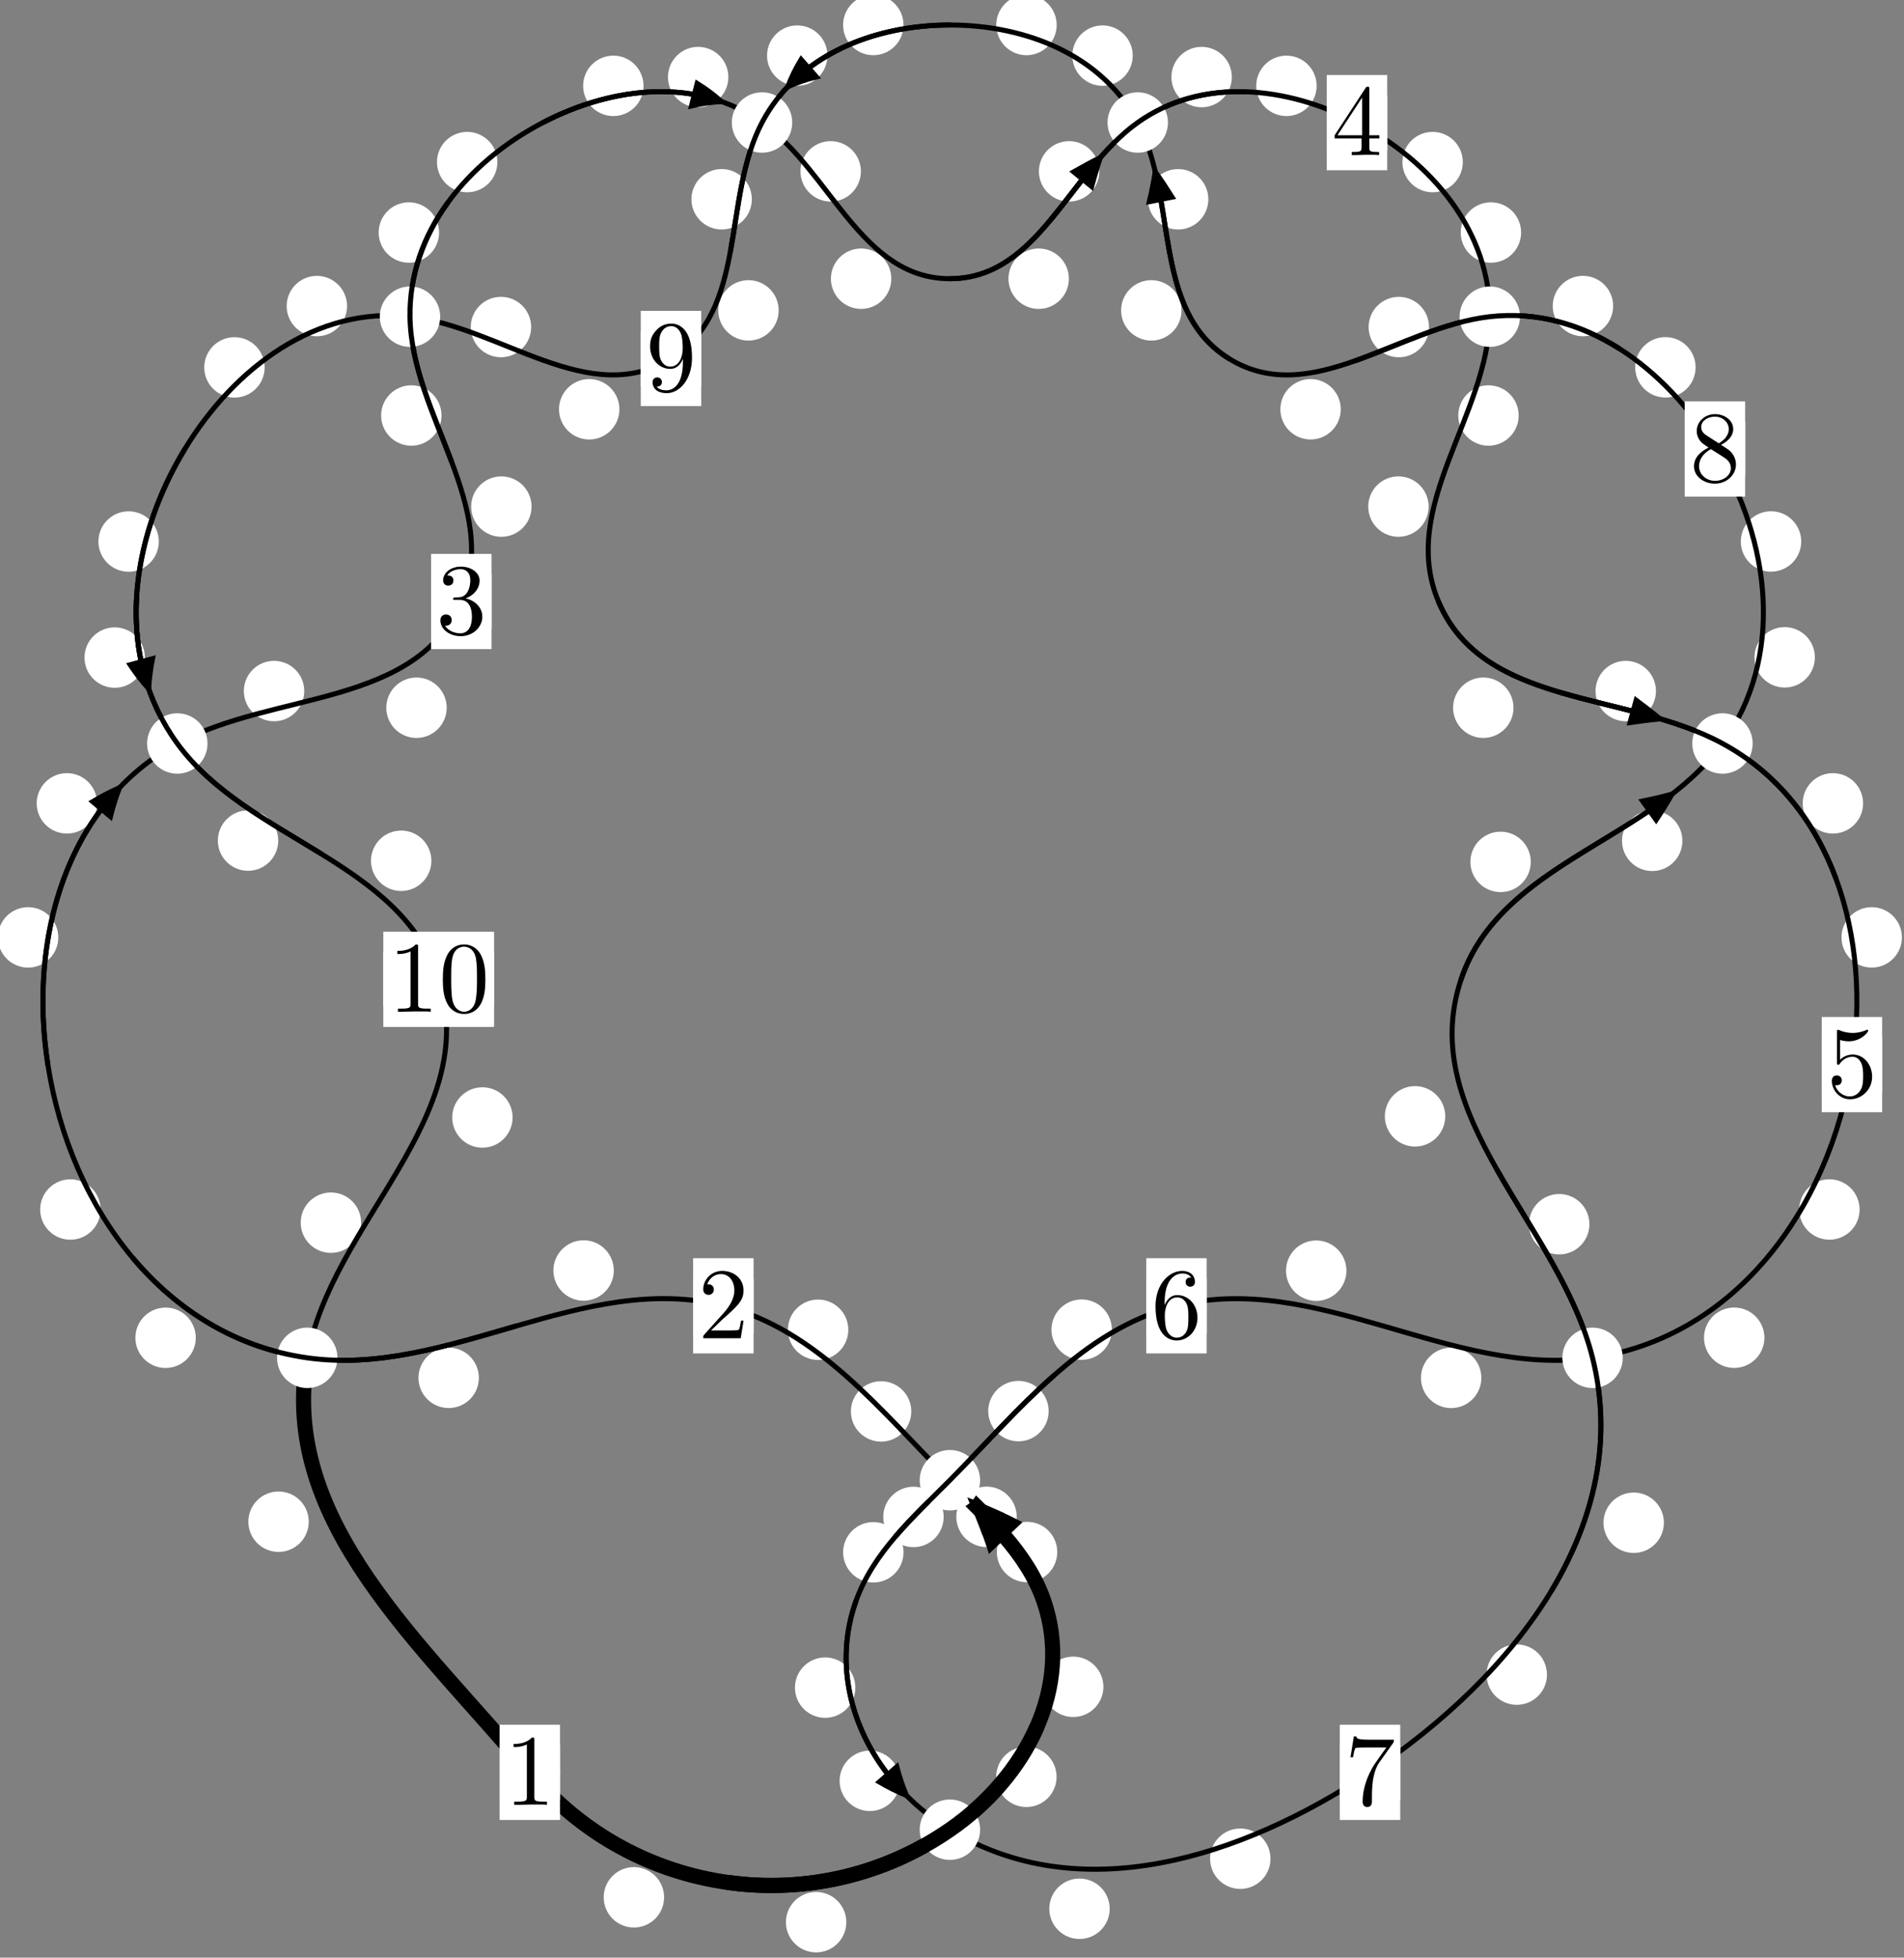 <?xml version="1.0"?>
<!-- Created by MetaPost 1.999 on 2021.07.06:0001 -->
<svg version="1.1" xmlns="http://www.w3.org/2000/svg" xmlns:xlink="http://www.w3.org/1999/xlink" width="188.416" height="193.654" viewBox="0 0 188.416 193.654">
<rect x="0" y="0" width="188.416" height="193.654" fill="#808080" stroke="none"/>
<!-- Original BoundingBox: -94.207748 -12.137527 94.208527 181.516098 -->
  <defs>
    <g transform="scale(0.01,0.01)" id="GLYPHcmr10_48">
      <path style="fill-rule: evenodd;" d="M460 -320C460 -400,455 -480,420 -554C374 -650,292 -666,250 -666C190 -666,117 -640,76 -547C44 -478,39 -400,39 -320C39 -245,43 -155,84 -79C127 2,200 22,249 22C303 22,379 1,423 -94C455 -163,460 -241,460 -320M249 -0C210 -0,151 -25,133 -121C122 -181,122 -273,122 -332C122 -396,122 -462,130 -516C149 -635,224 -644,249 -644C282 -644,348 -626,367 -527C377 -471,377 -395,377 -332C377 -257,377 -189,366 -125C351 -30,294 -0,249 -0"></path>
    </g>
    <g transform="scale(0.01,0.01)" id="GLYPHcmr10_49">
      <path style="fill-rule: evenodd;" d="M294 -640C294 -664,294 -666,271 -666C209 -602,121 -602,89 -602L89 -571C109 -571,168 -571,220 -597L220 -79C220 -43,217 -31,127 -31L95 -31L95 -0L257 -0L130 -3L217 -3L257 -3L297 -3L384 -3L419 -0L419 -31L387 -31C297 -31,294 -42,294 -79"></path>
    </g>
    <g transform="scale(0.01,0.01)" id="GLYPHcmr10_50">
      <path style="fill-rule: evenodd;" d="M127 -77L233 -180C389 -318,449 -372,449 -472C449 -586,359 -666,237 -666C124 -666,50 -574,50 -485C50 -429,100 -429,103 -429C120 -429,155 -441,155 -482C155 -508,137 -534,102 -534C94 -534,92 -534,89 -533C112 -598,166 -635,224 -635C315 -635,358 -554,358 -472C358 -392,308 -313,253 -251L61 -37C50 -26,50 -24,50 -0L421 -0L449 -174L424 -174C419 -144,412 -100,402 -85C395 -77,329 -77,307 -77"></path>
    </g>
    <g transform="scale(0.01,0.01)" id="GLYPHcmr10_51">
      <path style="fill-rule: evenodd;" d="M290 -352C372 -379,430 -449,430 -528C430 -610,342 -666,246 -666C145 -666,69 -606,69 -530C69 -497,91 -478,120 -478C151 -478,171 -500,171 -529C171 -579,124 -579,109 -579C140 -628,206 -641,242 -641C283 -641,338 -619,338 -529C338 -517,336 -459,310 -415C280 -367,246 -364,221 -363C213 -362,189 -360,182 -360C174 -359,167 -358,167 -348C167 -337,174 -337,191 -337L235 -337C317 -337,354 -269,354 -171C354 -35,285 -6,241 -6C198 -6,123 -23,88 -82C123 -77,154 -99,154 -137C154 -173,127 -193,98 -193C74 -193,42 -179,42 -135C42 -44,135 22,244 22C366 22,457 -69,457 -171C457 -253,394 -331,290 -352"></path>
    </g>
    <g transform="scale(0.01,0.01)" id="GLYPHcmr10_52">
      <path style="fill-rule: evenodd;" d="M294 -165L294 -78C294 -42,292 -31,218 -31L197 -31L197 -0L332 -0L238 -3L290 -3L332 -3L374 -3L427 -3L468 -0L468 -31L447 -31C373 -31,371 -42,371 -78L371 -165L471 -165L471 -196L371 -196L371 -651C371 -671,371 -677,355 -677C346 -677,343 -677,335 -665L28 -196L28 -165M300 -196L56 -196L300 -569"></path>
    </g>
    <g transform="scale(0.01,0.01)" id="GLYPHcmr10_53">
      <path style="fill-rule: evenodd;" d="M449 -201C449 -320,367 -420,259 -420C211 -420,168 -404,132 -369L132 -564C152 -558,185 -551,217 -551C340 -551,410 -642,410 -655C410 -661,407 -666,400 -666C399 -666,397 -666,392 -663C372 -654,323 -634,256 -634C216 -634,170 -641,123 -662C115 -665,113 -665,111 -665C101 -665,101 -657,101 -641L101 -345C101 -327,101 -319,115 -319C122 -319,124 -322,128 -328C139 -344,176 -398,257 -398C309 -398,334 -352,342 -334C358 -297,360 -258,360 -208C360 -173,360 -113,336 -71C312 -32,275 -6,229 -6C156 -6,99 -59,82 -118C85 -117,88 -116,99 -116C132 -116,149 -141,149 -165C149 -189,132 -214,99 -214C85 -214,50 -207,50 -161C50 -75,119 22,231 22C347 22,449 -74,449 -201"></path>
    </g>
    <g transform="scale(0.01,0.01)" id="GLYPHcmr10_54">
      <path style="fill-rule: evenodd;" d="M132 -328L132 -352C132 -605,256 -641,307 -641C331 -641,373 -635,395 -601C380 -601,340 -601,340 -556C340 -525,364 -510,386 -510C402 -510,432 -519,432 -558C432 -618,388 -666,305 -666C177 -666,42 -537,42 -316C42 -49,158 22,251 22C362 22,457 -72,457 -204C457 -331,368 -427,257 -427C189 -427,152 -376,132 -328M251 -6C188 -6,158 -66,152 -81C134 -128,134 -208,134 -226C134 -304,166 -404,256 -404C272 -404,318 -404,349 -342C367 -305,367 -254,367 -205C367 -157,367 -107,350 -71C320 -11,274 -6,251 -6"></path>
    </g>
    <g transform="scale(0.01,0.01)" id="GLYPHcmr10_55">
      <path style="fill-rule: evenodd;" d="M476 -609C485 -621,485 -623,485 -644L242 -644C120 -644,118 -657,114 -676L89 -676L56 -470L81 -470C84 -486,93 -549,106 -561C113 -567,191 -567,204 -567L411 -567C400 -551,321 -442,299 -409C209 -274,176 -135,176 -33C176 -23,176 22,222 22C268 22,268 -23,268 -33L268 -84C268 -139,271 -194,279 -248C283 -271,297 -357,341 -419"></path>
    </g>
    <g transform="scale(0.01,0.01)" id="GLYPHcmr10_56">
      <path style="fill-rule: evenodd;" d="M163 -457C117 -487,113 -521,113 -538C113 -599,178 -641,249 -641C322 -641,386 -589,386 -517C386 -460,347 -412,287 -377M309 -362C381 -399,430 -451,430 -517C430 -609,341 -666,250 -666C150 -666,69 -592,69 -499C69 -481,71 -436,113 -389C124 -377,161 -352,186 -335C128 -306,42 -250,42 -151C42 -45,144 22,249 22C362 22,457 -61,457 -168C457 -204,446 -249,408 -291C389 -312,373 -322,309 -362M209 -320L332 -242C360 -223,407 -193,407 -132C407 -58,332 -6,250 -6C164 -6,92 -68,92 -151C92 -209,124 -273,209 -320"></path>
    </g>
    <g transform="scale(0.01,0.01)" id="GLYPHcmr10_57">
      <path style="fill-rule: evenodd;" d="M367 -318L367 -286C367 -52,263 -6,205 -6C188 -6,134 -8,107 -42C151 -42,159 -71,159 -88C159 -119,135 -134,113 -134C97 -134,67 -125,67 -86C67 -19,121 22,206 22C335 22,457 -114,457 -329C457 -598,342 -666,253 -666C198 -666,149 -648,106 -603C65 -558,42 -516,42 -441C42 -316,130 -218,242 -218C303 -218,344 -260,367 -318M243 -241C227 -241,181 -241,150 -304C132 -341,132 -391,132 -440C132 -494,132 -541,153 -578C180 -628,218 -641,253 -641C299 -641,332 -607,349 -562C361 -530,365 -467,365 -421C365 -338,331 -241,243 -241"></path>
    </g>
  </defs>
  <path d="M65.718 187.688C65.718 186.895,65.404 186.135,64.843 185.575C64.283 185.014,63.522 184.699,62.73 184.699C61.937 184.699,61.177 185.014,60.616 185.575C60.056 186.135,59.741 186.895,59.741 187.688C59.741 188.481,60.056 189.241,60.616 189.801C61.177 190.362,61.937 190.677,62.73 190.677C63.522 190.677,64.283 190.362,64.843 189.801C65.404 189.241,65.718 188.481,65.718 187.688Z" style="fill: rgb(100%,100%,100%);stroke: none;"></path>
  <path d="M55.415 175.326C55.415 174.533,55.1 173.773,54.54 173.213C53.979 172.652,53.219 172.337,52.427 172.337C51.634 172.337,50.874 172.652,50.313 173.213C49.753 173.773,49.438 174.533,49.438 175.326C49.438 176.119,49.753 176.879,50.313 177.439C50.874 178,51.634 178.315,52.427 178.315C53.219 178.315,53.979 178,54.54 177.439C55.1 176.879,55.415 176.119,55.415 175.326Z" style="fill: rgb(100%,100%,100%);stroke: none;"></path>
  <path d="M104.558 175.77C104.558 174.977,104.243 174.217,103.682 173.656C103.122 173.096,102.362 172.781,101.569 172.781C100.776 172.781,100.016 173.096,99.456 173.656C98.895 174.217,98.58 174.977,98.58 175.77C98.58 176.562,98.895 177.322,99.456 177.883C100.016 178.443,100.776 178.758,101.569 178.758C102.362 178.758,103.122 178.443,103.682 177.883C104.243 177.322,104.558 176.562,104.558 175.77Z" style="fill: rgb(100%,100%,100%);stroke: none;"></path>
  <path d="M83.75 190.149C83.75 189.356,83.435 188.596,82.875 188.035C82.314 187.475,81.554 187.16,80.761 187.16C79.969 187.16,79.208 187.475,78.648 188.035C78.087 188.596,77.772 189.356,77.772 190.149C77.772 190.941,78.087 191.702,78.648 192.262C79.208 192.823,79.969 193.138,80.761 193.138C81.554 193.138,82.314 192.823,82.875 192.262C83.435 191.702,83.75 190.941,83.75 190.149Z" style="fill: rgb(100%,100%,100%);stroke: none;"></path>
  <path d="M104.624 153.532C104.624 152.74,104.309 151.979,103.749 151.419C103.188 150.858,102.428 150.544,101.635 150.544C100.843 150.544,100.082 150.858,99.522 151.419C98.961 151.979,98.647 152.74,98.647 153.532C98.647 154.325,98.961 155.085,99.522 155.646C100.082 156.206,100.843 156.521,101.635 156.521C102.428 156.521,103.188 156.206,103.749 155.646C104.309 155.085,104.624 154.325,104.624 153.532Z" style="fill: rgb(100%,100%,100%);stroke: none;"></path>
  <path d="M109.189 166.865C109.189 166.073,108.874 165.313,108.314 164.752C107.753 164.192,106.993 163.877,106.201 163.877C105.408 163.877,104.648 164.192,104.087 164.752C103.527 165.313,103.212 166.073,103.212 166.865C103.212 167.658,103.527 168.418,104.087 168.979C104.648 169.539,105.408 169.854,106.201 169.854C106.993 169.854,107.753 169.539,108.314 168.979C108.874 168.418,109.189 167.658,109.189 166.865Z" style="fill: rgb(100%,100%,100%);stroke: none;"></path>
  <path d="M90.18 139.623C90.18 138.83,89.865 138.07,89.305 137.51C88.744 136.949,87.984 136.634,87.192 136.634C86.399 136.634,85.639 136.949,85.078 137.51C84.518 138.07,84.203 138.83,84.203 139.623C84.203 140.416,84.518 141.176,85.078 141.736C85.639 142.297,86.399 142.612,87.192 142.612C87.984 142.612,88.744 142.297,89.305 141.736C89.865 141.176,90.18 140.416,90.18 139.623Z" style="fill: rgb(100%,100%,100%);stroke: none;"></path>
  <path d="M100.613 150.048C100.613 149.256,100.298 148.496,99.737 147.935C99.177 147.375,98.417 147.06,97.624 147.06C96.831 147.06,96.071 147.375,95.511 147.935C94.95 148.496,94.635 149.256,94.635 150.048C94.635 150.841,94.95 151.601,95.511 152.162C96.071 152.722,96.831 153.037,97.624 153.037C98.417 153.037,99.177 152.722,99.737 152.162C100.298 151.601,100.613 150.841,100.613 150.048Z" style="fill: rgb(100%,100%,100%);stroke: none;"></path>
  <path d="M60.741 125.68C60.741 124.888,60.426 124.128,59.865 123.567C59.305 123.007,58.545 122.692,57.752 122.692C56.959 122.692,56.199 123.007,55.639 123.567C55.078 124.128,54.763 124.888,54.763 125.68C54.763 126.473,55.078 127.233,55.639 127.794C56.199 128.354,56.959 128.669,57.752 128.669C58.545 128.669,59.305 128.354,59.865 127.794C60.426 127.233,60.741 126.473,60.741 125.68Z" style="fill: rgb(100%,100%,100%);stroke: none;"></path>
  <path d="M83.946 131.545C83.946 130.752,83.631 129.992,83.07 129.431C82.51 128.871,81.75 128.556,80.957 128.556C80.164 128.556,79.404 128.871,78.844 129.431C78.283 129.992,77.968 130.752,77.968 131.545C77.968 132.337,78.283 133.097,78.844 133.658C79.404 134.218,80.164 134.533,80.957 134.533C81.75 134.533,82.51 134.218,83.07 133.658C83.631 133.097,83.946 132.337,83.946 131.545Z" style="fill: rgb(100%,100%,100%);stroke: none;"></path>
  <path d="M19.374 132.338C19.374 131.545,19.059 130.785,18.499 130.224C17.938 129.664,17.178 129.349,16.385 129.349C15.593 129.349,14.833 129.664,14.272 130.224C13.712 130.785,13.397 131.545,13.397 132.338C13.397 133.13,13.712 133.89,14.272 134.451C14.833 135.011,15.593 135.326,16.385 135.326C17.178 135.326,17.938 135.011,18.499 134.451C19.059 133.89,19.374 133.13,19.374 132.338Z" style="fill: rgb(100%,100%,100%);stroke: none;"></path>
  <path d="M47.387 136.301C47.387 135.508,47.073 134.748,46.512 134.187C45.952 133.627,45.191 133.312,44.399 133.312C43.606 133.312,42.846 133.627,42.285 134.187C41.725 134.748,41.41 135.508,41.41 136.301C41.41 137.093,41.725 137.854,42.285 138.414C42.846 138.975,43.606 139.289,44.399 139.289C45.191 139.289,45.952 138.975,46.512 138.414C47.073 137.854,47.387 137.093,47.387 136.301Z" style="fill: rgb(100%,100%,100%);stroke: none;"></path>
  <path d="M5.77 92.731C5.77 91.938,5.455 91.178,4.894 90.618C4.334 90.057,3.574 89.742,2.781 89.742C1.988 89.742,1.228 90.057,0.668 90.618C0.107 91.178,-0.208 91.938,-0.208 92.731C-0.208 93.524,0.107 94.284,0.668 94.844C1.228 95.405,1.988 95.72,2.781 95.72C3.574 95.72,4.334 95.405,4.894 94.844C5.455 94.284,5.77 93.524,5.77 92.731Z" style="fill: rgb(100%,100%,100%);stroke: none;"></path>
  <path d="M9.953 119.649C9.953 118.857,9.638 118.097,9.077 117.536C8.517 116.976,7.757 116.661,6.964 116.661C6.171 116.661,5.411 116.976,4.851 117.536C4.29 118.097,3.975 118.857,3.975 119.649C3.975 120.442,4.29 121.202,4.851 121.763C5.411 122.323,6.171 122.638,6.964 122.638C7.757 122.638,8.517 122.323,9.077 121.763C9.638 121.202,9.953 120.442,9.953 119.649Z" style="fill: rgb(100%,100%,100%);stroke: none;"></path>
  <path d="M30.108 68.36C30.108 67.568,29.793 66.807,29.233 66.247C28.672 65.686,27.912 65.372,27.12 65.372C26.327 65.372,25.567 65.686,25.006 66.247C24.446 66.807,24.131 67.568,24.131 68.36C24.131 69.153,24.446 69.913,25.006 70.474C25.567 71.034,26.327 71.349,27.12 71.349C27.912 71.349,28.672 71.034,29.233 70.474C29.793 69.913,30.108 69.153,30.108 68.36Z" style="fill: rgb(100%,100%,100%);stroke: none;"></path>
  <path d="M9.608 79.47C9.608 78.678,9.293 77.918,8.733 77.357C8.173 76.797,7.412 76.482,6.62 76.482C5.827 76.482,5.067 76.797,4.506 77.357C3.946 77.918,3.631 78.678,3.631 79.47C3.631 80.263,3.946 81.023,4.506 81.584C5.067 82.144,5.827 82.459,6.62 82.459C7.412 82.459,8.173 82.144,8.733 81.584C9.293 81.023,9.608 80.263,9.608 79.47Z" style="fill: rgb(100%,100%,100%);stroke: none;"></path>
  <path d="M52.602 50.114C52.602 49.321,52.287 48.561,51.727 48C51.166 47.44,50.406 47.125,49.614 47.125C48.821 47.125,48.061 47.44,47.5 48C46.94 48.561,46.625 49.321,46.625 50.114C46.625 50.906,46.94 51.667,47.5 52.227C48.061 52.788,48.821 53.103,49.614 53.103C50.406 53.103,51.166 52.788,51.727 52.227C52.287 51.667,52.602 50.906,52.602 50.114Z" style="fill: rgb(100%,100%,100%);stroke: none;"></path>
  <path d="M44.204 70.012C44.204 69.219,43.889 68.459,43.328 67.899C42.768 67.338,42.007 67.023,41.215 67.023C40.422 67.023,39.662 67.338,39.101 67.899C38.541 68.459,38.226 69.219,38.226 70.012C38.226 70.805,38.541 71.565,39.101 72.125C39.662 72.686,40.422 73.001,41.215 73.001C42.007 73.001,42.768 72.686,43.328 72.125C43.889 71.565,44.204 70.805,44.204 70.012Z" style="fill: rgb(100%,100%,100%);stroke: none;"></path>
  <path d="M43.45 23.002C43.45 22.209,43.135 21.449,42.574 20.889C42.014 20.328,41.254 20.013,40.461 20.013C39.668 20.013,38.908 20.328,38.348 20.889C37.787 21.449,37.472 22.209,37.472 23.002C37.472 23.795,37.787 24.555,38.348 25.115C38.908 25.676,39.668 25.991,40.461 25.991C41.254 25.991,42.014 25.676,42.574 25.115C43.135 24.555,43.45 23.795,43.45 23.002Z" style="fill: rgb(100%,100%,100%);stroke: none;"></path>
  <path d="M43.691 41.103C43.691 40.31,43.376 39.55,42.816 38.99C42.255 38.429,41.495 38.114,40.702 38.114C39.91 38.114,39.15 38.429,38.589 38.99C38.029 39.55,37.714 40.31,37.714 41.103C37.714 41.896,38.029 42.656,38.589 43.216C39.15 43.777,39.91 44.092,40.702 44.092C41.495 44.092,42.255 43.777,42.816 43.216C43.376 42.656,43.691 41.896,43.691 41.103Z" style="fill: rgb(100%,100%,100%);stroke: none;"></path>
  <path d="M63.683 8.493C63.683 7.7,63.368 6.94,62.808 6.38C62.247 5.819,61.487 5.504,60.695 5.504C59.902 5.504,59.142 5.819,58.581 6.38C58.021 6.94,57.706 7.7,57.706 8.493C57.706 9.286,58.021 10.046,58.581 10.606C59.142 11.167,59.902 11.482,60.695 11.482C61.487 11.482,62.247 11.167,62.808 10.606C63.368 10.046,63.683 9.286,63.683 8.493Z" style="fill: rgb(100%,100%,100%);stroke: none;"></path>
  <path d="M49.219 16.034C49.219 15.242,48.905 14.481,48.344 13.921C47.784 13.361,47.023 13.046,46.231 13.046C45.438 13.046,44.678 13.361,44.117 13.921C43.557 14.481,43.242 15.242,43.242 16.034C43.242 16.827,43.557 17.587,44.117 18.148C44.678 18.708,45.438 19.023,46.231 19.023C47.023 19.023,47.784 18.708,48.344 18.148C48.905 17.587,49.219 16.827,49.219 16.034Z" style="fill: rgb(100%,100%,100%);stroke: none;"></path>
  <path d="M85.192 16.951C85.192 16.158,84.877 15.398,84.316 14.838C83.756 14.277,82.996 13.962,82.203 13.962C81.41 13.962,80.65 14.277,80.09 14.838C79.529 15.398,79.214 16.158,79.214 16.951C79.214 17.744,79.529 18.504,80.09 19.064C80.65 19.625,81.41 19.94,82.203 19.94C82.996 19.94,83.756 19.625,84.316 19.064C84.877 18.504,85.192 17.744,85.192 16.951Z" style="fill: rgb(100%,100%,100%);stroke: none;"></path>
  <path d="M72.077 7.624C72.077 6.832,71.762 6.071,71.201 5.511C70.641 4.95,69.881 4.636,69.088 4.636C68.295 4.636,67.535 4.95,66.975 5.511C66.414 6.071,66.099 6.832,66.099 7.624C66.099 8.417,66.414 9.177,66.975 9.738C67.535 10.298,68.295 10.613,69.088 10.613C69.881 10.613,70.641 10.298,71.201 9.738C71.762 9.177,72.077 8.417,72.077 7.624Z" style="fill: rgb(100%,100%,100%);stroke: none;"></path>
  <path d="M105.774 27.571C105.774 26.778,105.459 26.018,104.898 25.457C104.338 24.897,103.578 24.582,102.785 24.582C101.992 24.582,101.232 24.897,100.672 25.457C100.111 26.018,99.796 26.778,99.796 27.571C99.796 28.363,100.111 29.124,100.672 29.684C101.232 30.245,101.992 30.56,102.785 30.56C103.578 30.56,104.338 30.245,104.898 29.684C105.459 29.124,105.774 28.363,105.774 27.571Z" style="fill: rgb(100%,100%,100%);stroke: none;"></path>
  <path d="M88.202 27.571C88.202 26.778,87.887 26.018,87.327 25.458C86.766 24.897,86.006 24.582,85.214 24.582C84.421 24.582,83.661 24.897,83.1 25.458C82.54 26.018,82.225 26.778,82.225 27.571C82.225 28.364,82.54 29.124,83.1 29.684C83.661 30.245,84.421 30.56,85.214 30.56C86.006 30.56,86.766 30.245,87.327 29.684C87.887 29.124,88.202 28.364,88.202 27.571Z" style="fill: rgb(100%,100%,100%);stroke: none;"></path>
  <path d="M121.899 7.624C121.899 6.832,121.584 6.071,121.023 5.511C120.463 4.95,119.703 4.636,118.91 4.636C118.117 4.636,117.357 4.95,116.797 5.511C116.236 6.071,115.921 6.832,115.921 7.624C115.921 8.417,116.236 9.177,116.797 9.738C117.357 10.298,118.117 10.613,118.91 10.613C119.703 10.613,120.463 10.298,121.023 9.738C121.584 9.177,121.899 8.417,121.899 7.624Z" style="fill: rgb(100%,100%,100%);stroke: none;"></path>
  <path d="M108.784 16.951C108.784 16.158,108.469 15.398,107.909 14.838C107.348 14.277,106.588 13.962,105.796 13.962C105.003 13.962,104.243 14.277,103.682 14.838C103.122 15.398,102.807 16.158,102.807 16.951C102.807 17.744,103.122 18.504,103.682 19.064C104.243 19.625,105.003 19.94,105.796 19.94C106.588 19.94,107.348 19.625,107.909 19.064C108.469 18.504,108.784 17.744,108.784 16.951Z" style="fill: rgb(100%,100%,100%);stroke: none;"></path>
  <path d="M144.756 16.034C144.756 15.241,144.441 14.481,143.881 13.921C143.32 13.36,142.56 13.045,141.768 13.045C140.975 13.045,140.215 13.36,139.654 13.921C139.094 14.481,138.779 15.241,138.779 16.034C138.779 16.827,139.094 17.587,139.654 18.147C140.215 18.708,140.975 19.023,141.768 19.023C142.56 19.023,143.32 18.708,143.881 18.147C144.441 17.587,144.756 16.827,144.756 16.034Z" style="fill: rgb(100%,100%,100%);stroke: none;"></path>
  <path d="M130.292 8.493C130.292 7.7,129.977 6.94,129.417 6.38C128.856 5.819,128.096 5.504,127.304 5.504C126.511 5.504,125.751 5.819,125.19 6.38C124.63 6.94,124.315 7.7,124.315 8.493C124.315 9.286,124.63 10.046,125.19 10.606C125.751 11.167,126.511 11.482,127.304 11.482C128.096 11.482,128.856 11.167,129.417 10.606C129.977 10.046,130.292 9.286,130.292 8.493Z" style="fill: rgb(100%,100%,100%);stroke: none;"></path>
  <path d="M150.285 41.103C150.285 40.31,149.97 39.55,149.41 38.989C148.849 38.429,148.089 38.114,147.296 38.114C146.504 38.114,145.744 38.429,145.183 38.989C144.623 39.55,144.308 40.31,144.308 41.103C144.308 41.895,144.623 42.656,145.183 43.216C145.744 43.777,146.504 44.091,147.296 44.091C148.089 44.091,148.849 43.777,149.41 43.216C149.97 42.656,150.285 41.895,150.285 41.103Z" style="fill: rgb(100%,100%,100%);stroke: none;"></path>
  <path d="M150.526 23.002C150.526 22.209,150.211 21.449,149.651 20.888C149.09 20.328,148.33 20.013,147.537 20.013C146.745 20.013,145.985 20.328,145.424 20.888C144.864 21.449,144.549 22.209,144.549 23.002C144.549 23.794,144.864 24.554,145.424 25.115C145.985 25.675,146.745 25.99,147.537 25.99C148.33 25.99,149.09 25.675,149.651 25.115C150.211 24.554,150.526 23.794,150.526 23.002Z" style="fill: rgb(100%,100%,100%);stroke: none;"></path>
  <path d="M149.773 70.012C149.773 69.219,149.458 68.459,148.897 67.899C148.337 67.338,147.577 67.023,146.784 67.023C145.991 67.023,145.231 67.338,144.671 67.899C144.11 68.459,143.795 69.219,143.795 70.012C143.795 70.805,144.11 71.565,144.671 72.125C145.231 72.686,145.991 73.001,146.784 73.001C147.577 73.001,148.337 72.686,148.897 72.125C149.458 71.565,149.773 70.805,149.773 70.012Z" style="fill: rgb(100%,100%,100%);stroke: none;"></path>
  <path d="M141.374 50.113C141.374 49.321,141.059 48.561,140.499 48C139.938 47.44,139.178 47.125,138.385 47.125C137.593 47.125,136.833 47.44,136.272 48C135.712 48.561,135.397 49.321,135.397 50.113C135.397 50.906,135.712 51.666,136.272 52.227C136.833 52.787,137.593 53.102,138.385 53.102C139.178 53.102,139.938 52.787,140.499 52.227C141.059 51.666,141.374 50.906,141.374 50.113Z" style="fill: rgb(100%,100%,100%);stroke: none;"></path>
  <path d="M184.369 79.47C184.369 78.678,184.054 77.917,183.494 77.357C182.933 76.797,182.173 76.482,181.38 76.482C180.588 76.482,179.828 76.797,179.267 77.357C178.707 77.917,178.392 78.678,178.392 79.47C178.392 80.263,178.707 81.023,179.267 81.584C179.828 82.144,180.588 82.459,181.38 82.459C182.173 82.459,182.933 82.144,183.494 81.584C184.054 81.023,184.369 80.263,184.369 79.47Z" style="fill: rgb(100%,100%,100%);stroke: none;"></path>
  <path d="M163.869 68.36C163.869 67.568,163.554 66.807,162.993 66.247C162.433 65.686,161.673 65.371,160.88 65.371C160.087 65.371,159.327 65.686,158.767 66.247C158.206 66.807,157.891 67.568,157.891 68.36C157.891 69.153,158.206 69.913,158.767 70.474C159.327 71.034,160.087 71.349,160.88 71.349C161.673 71.349,162.433 71.034,162.993 70.474C163.554 69.913,163.869 69.153,163.869 68.36Z" style="fill: rgb(100%,100%,100%);stroke: none;"></path>
  <path d="M184.023 119.647C184.023 118.855,183.708 118.095,183.148 117.534C182.587 116.974,181.827 116.659,181.034 116.659C180.242 116.659,179.482 116.974,178.921 117.534C178.361 118.095,178.046 118.855,178.046 119.647C178.046 120.44,178.361 121.2,178.921 121.761C179.482 122.321,180.242 122.636,181.034 122.636C181.827 122.636,182.587 122.321,183.148 121.761C183.708 121.2,184.023 120.44,184.023 119.647Z" style="fill: rgb(100%,100%,100%);stroke: none;"></path>
  <path d="M188.209 92.731C188.209 91.938,187.894 91.178,187.333 90.617C186.773 90.057,186.012 89.742,185.22 89.742C184.427 89.742,183.667 90.057,183.106 90.617C182.546 91.178,182.231 91.938,182.231 92.731C182.231 93.523,182.546 94.284,183.106 94.844C183.667 95.405,184.427 95.719,185.22 95.719C186.012 95.719,186.773 95.405,187.333 94.844C187.894 94.284,188.209 93.523,188.209 92.731Z" style="fill: rgb(100%,100%,100%);stroke: none;"></path>
  <path d="M146.591 136.305C146.591 135.512,146.276 134.752,145.715 134.192C145.155 133.631,144.395 133.316,143.602 133.316C142.809 133.316,142.049 133.631,141.489 134.192C140.928 134.752,140.613 135.512,140.613 136.305C140.613 137.098,140.928 137.858,141.489 138.418C142.049 138.979,142.809 139.294,143.602 139.294C144.395 139.294,145.155 138.979,145.715 138.418C146.276 137.858,146.591 137.098,146.591 136.305Z" style="fill: rgb(100%,100%,100%);stroke: none;"></path>
  <path d="M174.602 132.332C174.602 131.54,174.287 130.78,173.726 130.219C173.166 129.659,172.406 129.344,171.613 129.344C170.82 129.344,170.06 129.659,169.5 130.219C168.939 130.78,168.624 131.54,168.624 132.332C168.624 133.125,168.939 133.885,169.5 134.446C170.06 135.006,170.82 135.321,171.613 135.321C172.406 135.321,173.166 135.006,173.726 134.446C174.287 133.885,174.602 133.125,174.602 132.332Z" style="fill: rgb(100%,100%,100%);stroke: none;"></path>
  <path d="M110.027 131.533C110.027 130.74,109.712 129.98,109.151 129.419C108.591 128.859,107.831 128.544,107.038 128.544C106.245 128.544,105.485 128.859,104.925 129.419C104.364 129.98,104.049 130.74,104.049 131.533C104.049 132.325,104.364 133.085,104.925 133.646C105.485 134.206,106.245 134.521,107.038 134.521C107.831 134.521,108.591 134.206,109.151 133.646C109.712 133.085,110.027 132.325,110.027 131.533Z" style="fill: rgb(100%,100%,100%);stroke: none;"></path>
  <path d="M133.239 125.699C133.239 124.906,132.924 124.146,132.363 123.586C131.803 123.025,131.042 122.71,130.25 122.71C129.457 122.71,128.697 123.025,128.136 123.586C127.576 124.146,127.261 124.906,127.261 125.699C127.261 126.492,127.576 127.252,128.136 127.812C128.697 128.373,129.457 128.688,130.25 128.688C131.042 128.688,131.803 128.373,132.363 127.812C132.924 127.252,133.239 126.492,133.239 125.699Z" style="fill: rgb(100%,100%,100%);stroke: none;"></path>
  <path d="M93.384 150.06C93.384 149.267,93.069 148.507,92.508 147.947C91.948 147.386,91.188 147.071,90.395 147.071C89.602 147.071,88.842 147.386,88.282 147.947C87.721 148.507,87.406 149.267,87.406 150.06C87.406 150.853,87.721 151.613,88.282 152.173C88.842 152.734,89.602 153.049,90.395 153.049C91.188 153.049,91.948 152.734,92.508 152.173C93.069 151.613,93.384 150.853,93.384 150.06Z" style="fill: rgb(100%,100%,100%);stroke: none;"></path>
  <path d="M103.771 139.592C103.771 138.799,103.456 138.039,102.896 137.479C102.335 136.918,101.575 136.603,100.782 136.603C99.99 136.603,99.229 136.918,98.669 137.479C98.108 138.039,97.793 138.799,97.793 139.592C97.793 140.385,98.108 141.145,98.669 141.705C99.229 142.266,99.99 142.581,100.782 142.581C101.575 142.581,102.335 142.266,102.896 141.705C103.456 141.145,103.771 140.385,103.771 139.592Z" style="fill: rgb(100%,100%,100%);stroke: none;"></path>
  <path d="M84.643 166.947C84.643 166.154,84.328 165.394,83.768 164.833C83.207 164.273,82.447 163.958,81.655 163.958C80.862 163.958,80.102 164.273,79.541 164.833C78.981 165.394,78.666 166.154,78.666 166.947C78.666 167.739,78.981 168.5,79.541 169.06C80.102 169.621,80.862 169.935,81.655 169.935C82.447 169.935,83.207 169.621,83.768 169.06C84.328 168.5,84.643 167.739,84.643 166.947Z" style="fill: rgb(100%,100%,100%);stroke: none;"></path>
  <path d="M89.411 153.559C89.411 152.766,89.096 152.006,88.535 151.445C87.975 150.885,87.215 150.57,86.422 150.57C85.629 150.57,84.869 150.885,84.309 151.445C83.748 152.006,83.433 152.766,83.433 153.559C83.433 154.351,83.748 155.112,84.309 155.672C84.869 156.232,85.629 156.547,86.422 156.547C87.215 156.547,87.975 156.232,88.535 155.672C89.096 155.112,89.411 154.351,89.411 153.559Z" style="fill: rgb(100%,100%,100%);stroke: none;"></path>
  <path d="M109.813 188.822C109.813 188.029,109.498 187.269,108.937 186.709C108.377 186.148,107.617 185.833,106.824 185.833C106.031 185.833,105.271 186.148,104.711 186.709C104.15 187.269,103.835 188.029,103.835 188.822C103.835 189.615,104.15 190.375,104.711 190.935C105.271 191.496,106.031 191.811,106.824 191.811C107.617 191.811,108.377 191.496,108.937 190.935C109.498 190.375,109.813 189.615,109.813 188.822Z" style="fill: rgb(100%,100%,100%);stroke: none;"></path>
  <path d="M89.063 176.166C89.063 175.373,88.748 174.613,88.188 174.053C87.627 173.492,86.867 173.177,86.075 173.177C85.282 173.177,84.522 173.492,83.961 174.053C83.401 174.613,83.086 175.373,83.086 176.166C83.086 176.959,83.401 177.719,83.961 178.279C84.522 178.84,85.282 179.155,86.075 179.155C86.867 179.155,87.627 178.84,88.188 178.279C88.748 177.719,89.063 176.959,89.063 176.166Z" style="fill: rgb(100%,100%,100%);stroke: none;"></path>
  <path d="M153.085 165.659C153.085 164.867,152.77 164.107,152.21 163.546C151.649 162.986,150.889 162.671,150.097 162.671C149.304 162.671,148.544 162.986,147.983 163.546C147.423 164.107,147.108 164.867,147.108 165.659C147.108 166.452,147.423 167.212,147.983 167.773C148.544 168.333,149.304 168.648,150.097 168.648C150.889 168.648,151.649 168.333,152.21 167.773C152.77 167.212,153.085 166.452,153.085 165.659Z" style="fill: rgb(100%,100%,100%);stroke: none;"></path>
  <path d="M125.726 183.87C125.726 183.077,125.411 182.317,124.85 181.757C124.29 181.196,123.53 180.881,122.737 180.881C121.944 180.881,121.184 181.196,120.624 181.757C120.063 182.317,119.748 183.077,119.748 183.87C119.748 184.663,120.063 185.423,120.624 185.983C121.184 186.544,121.944 186.859,122.737 186.859C123.53 186.859,124.29 186.544,124.85 185.983C125.411 185.423,125.726 184.663,125.726 183.87Z" style="fill: rgb(100%,100%,100%);stroke: none;"></path>
  <path d="M157.285 121.103C157.285 120.311,156.97 119.55,156.409 118.99C155.849 118.429,155.089 118.115,154.296 118.115C153.503 118.115,152.743 118.429,152.183 118.99C151.622 119.55,151.307 120.311,151.307 121.103C151.307 121.896,151.622 122.656,152.183 123.217C152.743 123.777,153.503 124.092,154.296 124.092C155.089 124.092,155.849 123.777,156.409 123.217C156.97 122.656,157.285 121.896,157.285 121.103Z" style="fill: rgb(100%,100%,100%);stroke: none;"></path>
  <path d="M164.656 150.634C164.656 149.842,164.341 149.082,163.781 148.521C163.22 147.961,162.46 147.646,161.668 147.646C160.875 147.646,160.115 147.961,159.554 148.521C158.994 149.082,158.679 149.842,158.679 150.634C158.679 151.427,158.994 152.187,159.554 152.748C160.115 153.308,160.875 153.623,161.668 153.623C162.46 153.623,163.22 153.308,163.781 152.748C164.341 152.187,164.656 151.427,164.656 150.634Z" style="fill: rgb(100%,100%,100%);stroke: none;"></path>
  <path d="M151.483 85.261C151.483 84.468,151.168 83.708,150.607 83.148C150.047 82.587,149.287 82.272,148.494 82.272C147.701 82.272,146.941 82.587,146.381 83.148C145.82 83.708,145.505 84.468,145.505 85.261C145.505 86.054,145.82 86.814,146.381 87.374C146.941 87.935,147.701 88.25,148.494 88.25C149.287 88.25,150.047 87.935,150.607 87.374C151.168 86.814,151.483 86.054,151.483 85.261Z" style="fill: rgb(100%,100%,100%);stroke: none;"></path>
  <path d="M143.019 110.431C143.019 109.638,142.704 108.878,142.143 108.318C141.583 107.757,140.823 107.442,140.03 107.442C139.237 107.442,138.477 107.757,137.917 108.318C137.356 108.878,137.041 109.638,137.041 110.431C137.041 111.224,137.356 111.984,137.917 112.544C138.477 113.105,139.237 113.42,140.03 113.42C140.823 113.42,141.583 113.105,142.143 112.544C142.704 111.984,143.019 111.224,143.019 110.431Z" style="fill: rgb(100%,100%,100%);stroke: none;"></path>
  <path d="M179.597 65.026C179.597 64.234,179.282 63.474,178.722 62.913C178.161 62.353,177.401 62.038,176.608 62.038C175.816 62.038,175.056 62.353,174.495 62.913C173.935 63.474,173.62 64.234,173.62 65.026C173.62 65.819,173.935 66.579,174.495 67.14C175.056 67.7,175.816 68.015,176.608 68.015C177.401 68.015,178.161 67.7,178.722 67.14C179.282 66.579,179.597 65.819,179.597 65.026Z" style="fill: rgb(100%,100%,100%);stroke: none;"></path>
  <path d="M166.488 83.178C166.488 82.385,166.173 81.625,165.613 81.065C165.052 80.504,164.292 80.189,163.499 80.189C162.707 80.189,161.946 80.504,161.386 81.065C160.826 81.625,160.511 82.385,160.511 83.178C160.511 83.971,160.826 84.731,161.386 85.292C161.946 85.852,162.707 86.167,163.499 86.167C164.292 86.167,165.052 85.852,165.613 85.292C166.173 84.731,166.488 83.971,166.488 83.178Z" style="fill: rgb(100%,100%,100%);stroke: none;"></path>
  <path d="M167.794 36.338C167.794 35.545,167.479 34.785,166.919 34.224C166.358 33.664,165.598 33.349,164.805 33.349C164.013 33.349,163.253 33.664,162.692 34.224C162.132 34.785,161.817 35.545,161.817 36.338C161.817 37.13,162.132 37.89,162.692 38.451C163.253 39.011,164.013 39.326,164.805 39.326C165.598 39.326,166.358 39.011,166.919 38.451C167.479 37.89,167.794 37.13,167.794 36.338Z" style="fill: rgb(100%,100%,100%);stroke: none;"></path>
  <path d="M178.244 53.564C178.244 52.771,177.929 52.011,177.369 51.451C176.808 50.89,176.048 50.575,175.255 50.575C174.463 50.575,173.702 50.89,173.142 51.451C172.581 52.011,172.267 52.771,172.267 53.564C172.267 54.357,172.581 55.117,173.142 55.677C173.702 56.238,174.463 56.553,175.255 56.553C176.048 56.553,176.808 56.238,177.369 55.677C177.929 55.117,178.244 54.357,178.244 53.564Z" style="fill: rgb(100%,100%,100%);stroke: none;"></path>
  <path d="M141.413 32.354C141.413 31.561,141.099 30.801,140.538 30.24C139.978 29.68,139.217 29.365,138.425 29.365C137.632 29.365,136.872 29.68,136.311 30.24C135.751 30.801,135.436 31.561,135.436 32.354C135.436 33.146,135.751 33.907,136.311 34.467C136.872 35.028,137.632 35.342,138.425 35.342C139.217 35.342,139.978 35.028,140.538 34.467C141.099 33.907,141.413 33.146,141.413 32.354Z" style="fill: rgb(100%,100%,100%);stroke: none;"></path>
  <path d="M159.633 30.276C159.633 29.483,159.318 28.723,158.758 28.163C158.197 27.602,157.437 27.287,156.644 27.287C155.852 27.287,155.091 27.602,154.531 28.163C153.97 28.723,153.656 29.483,153.656 30.276C153.656 31.069,153.97 31.829,154.531 32.389C155.091 32.95,155.852 33.265,156.644 33.265C157.437 33.265,158.197 32.95,158.758 32.389C159.318 31.829,159.633 31.069,159.633 30.276Z" style="fill: rgb(100%,100%,100%);stroke: none;"></path>
  <path d="M116.921 30.703C116.921 29.91,116.606 29.15,116.045 28.59C115.485 28.029,114.725 27.714,113.932 27.714C113.139 27.714,112.379 28.029,111.819 28.59C111.258 29.15,110.943 29.91,110.943 30.703C110.943 31.496,111.258 32.256,111.819 32.816C112.379 33.377,113.139 33.692,113.932 33.692C114.725 33.692,115.485 33.377,116.045 32.816C116.606 32.256,116.921 31.496,116.921 30.703Z" style="fill: rgb(100%,100%,100%);stroke: none;"></path>
  <path d="M132.679 40.488C132.679 39.695,132.365 38.935,131.804 38.374C131.244 37.814,130.483 37.499,129.691 37.499C128.898 37.499,128.138 37.814,127.577 38.374C127.017 38.935,126.702 39.695,126.702 40.488C126.702 41.28,127.017 42.04,127.577 42.601C128.138 43.161,128.898 43.476,129.691 43.476C130.483 43.476,131.244 43.161,131.804 42.601C132.365 42.04,132.679 41.28,132.679 40.488Z" style="fill: rgb(100%,100%,100%);stroke: none;"></path>
  <path d="M112.093 5.501C112.093 4.709,111.778 3.949,111.217 3.388C110.657 2.828,109.897 2.513,109.104 2.513C108.311 2.513,107.551 2.828,106.991 3.388C106.43 3.949,106.115 4.709,106.115 5.501C106.115 6.294,106.43 7.054,106.991 7.615C107.551 8.175,108.311 8.49,109.104 8.49C109.897 8.49,110.657 8.175,111.217 7.615C111.778 7.054,112.093 6.294,112.093 5.501Z" style="fill: rgb(100%,100%,100%);stroke: none;"></path>
  <path d="M119.576 19.713C119.576 18.92,119.261 18.16,118.7 17.599C118.14 17.039,117.38 16.724,116.587 16.724C115.794 16.724,115.034 17.039,114.474 17.599C113.913 18.16,113.598 18.92,113.598 19.713C113.598 20.505,113.913 21.266,114.474 21.826C115.034 22.387,115.794 22.702,116.587 22.702C117.38 22.702,118.14 22.387,118.7 21.826C119.261 21.266,119.576 20.505,119.576 19.713Z" style="fill: rgb(100%,100%,100%);stroke: none;"></path>
  <path d="M89.409 2.473C89.409 1.68,89.094 0.92,88.533 0.359C87.973 -0.201,87.213 -0.516,86.42 -0.516C85.627 -0.516,84.867 -0.201,84.307 0.359C83.746 0.92,83.431 1.68,83.431 2.473C83.431 3.265,83.746 4.026,84.307 4.586C84.867 5.146,85.627 5.461,86.42 5.461C87.213 5.461,87.973 5.146,88.533 4.586C89.094 4.026,89.409 3.265,89.409 2.473Z" style="fill: rgb(100%,100%,100%);stroke: none;"></path>
  <path d="M104.567 2.473C104.567 1.68,104.252 0.92,103.691 0.359C103.131 -0.201,102.371 -0.516,101.578 -0.516C100.785 -0.516,100.025 -0.201,99.465 0.359C98.904 0.92,98.589 1.68,98.589 2.473C98.589 3.265,98.904 4.025,99.465 4.586C100.025 5.146,100.785 5.461,101.578 5.461C102.371 5.461,103.131 5.146,103.691 4.586C104.252 4.025,104.567 3.265,104.567 2.473Z" style="fill: rgb(100%,100%,100%);stroke: none;"></path>
  <path d="M74.4 19.713C74.4 18.92,74.085 18.16,73.525 17.6C72.964 17.039,72.204 16.724,71.411 16.724C70.619 16.724,69.859 17.039,69.298 17.6C68.738 18.16,68.423 18.92,68.423 19.713C68.423 20.506,68.738 21.266,69.298 21.826C69.859 22.387,70.619 22.702,71.411 22.702C72.204 22.702,72.964 22.387,73.525 21.826C74.085 21.266,74.4 20.506,74.4 19.713Z" style="fill: rgb(100%,100%,100%);stroke: none;"></path>
  <path d="M81.883 5.501C81.883 4.709,81.568 3.949,81.008 3.388C80.447 2.828,79.687 2.513,78.894 2.513C78.102 2.513,77.341 2.828,76.781 3.388C76.22 3.949,75.905 4.709,75.905 5.501C75.905 6.294,76.22 7.054,76.781 7.615C77.341 8.175,78.102 8.49,78.894 8.49C79.687 8.49,80.447 8.175,81.008 7.615C81.568 7.054,81.883 6.294,81.883 5.501Z" style="fill: rgb(100%,100%,100%);stroke: none;"></path>
  <path d="M61.296 40.487C61.296 39.695,60.981 38.935,60.421 38.374C59.86 37.814,59.1 37.499,58.307 37.499C57.515 37.499,56.754 37.814,56.194 38.374C55.633 38.935,55.318 39.695,55.318 40.487C55.318 41.28,55.633 42.04,56.194 42.601C56.754 43.161,57.515 43.476,58.307 43.476C59.1 43.476,59.86 43.161,60.421 42.601C60.981 42.04,61.296 41.28,61.296 40.487Z" style="fill: rgb(100%,100%,100%);stroke: none;"></path>
  <path d="M77.056 30.704C77.056 29.911,76.741 29.151,76.18 28.591C75.62 28.03,74.86 27.715,74.067 27.715C73.274 27.715,72.514 28.03,71.954 28.591C71.393 29.151,71.078 29.911,71.078 30.704C71.078 31.497,71.393 32.257,71.954 32.817C72.514 33.378,73.274 33.693,74.067 33.693C74.86 33.693,75.62 33.378,76.18 32.817C76.741 32.257,77.056 31.497,77.056 30.704Z" style="fill: rgb(100%,100%,100%);stroke: none;"></path>
  <path d="M34.344 30.279C34.344 29.486,34.03 28.726,33.469 28.166C32.909 27.605,32.148 27.29,31.356 27.29C30.563 27.29,29.803 27.605,29.242 28.166C28.682 28.726,28.367 29.486,28.367 30.279C28.367 31.072,28.682 31.832,29.242 32.392C29.803 32.953,30.563 33.268,31.356 33.268C32.148 33.268,32.909 32.953,33.469 32.392C34.03 31.832,34.344 31.072,34.344 30.279Z" style="fill: rgb(100%,100%,100%);stroke: none;"></path>
  <path d="M52.562 32.351C52.562 31.559,52.248 30.799,51.687 30.238C51.127 29.678,50.366 29.363,49.574 29.363C48.781 29.363,48.021 29.678,47.46 30.238C46.9 30.799,46.585 31.559,46.585 32.351C46.585 33.144,46.9 33.904,47.46 34.465C48.021 35.025,48.781 35.34,49.574 35.34C50.366 35.34,51.127 35.025,51.687 34.465C52.248 33.904,52.562 33.144,52.562 32.351Z" style="fill: rgb(100%,100%,100%);stroke: none;"></path>
  <path d="M15.716 53.57C15.716 52.777,15.401 52.017,14.84 51.456C14.28 50.896,13.52 50.581,12.727 50.581C11.934 50.581,11.174 50.896,10.614 51.456C10.053 52.017,9.738 52.777,9.738 53.57C9.738 54.362,10.053 55.123,10.614 55.683C11.174 56.244,11.934 56.559,12.727 56.559C13.52 56.559,14.28 56.244,14.84 55.683C15.401 55.123,15.716 54.362,15.716 53.57Z" style="fill: rgb(100%,100%,100%);stroke: none;"></path>
  <path d="M26.19 36.345C26.19 35.552,25.875 34.792,25.314 34.231C24.754 33.671,23.994 33.356,23.201 33.356C22.408 33.356,21.648 33.671,21.088 34.231C20.527 34.792,20.212 35.552,20.212 36.345C20.212 37.137,20.527 37.898,21.088 38.458C21.648 39.019,22.408 39.334,23.201 39.334C23.994 39.334,24.754 39.019,25.314 38.458C25.875 37.898,26.19 37.137,26.19 36.345Z" style="fill: rgb(100%,100%,100%);stroke: none;"></path>
  <path d="M27.535 83.152C27.535 82.359,27.22 81.599,26.659 81.039C26.099 80.478,25.339 80.163,24.546 80.163C23.753 80.163,22.993 80.478,22.433 81.039C21.872 81.599,21.557 82.359,21.557 83.152C21.557 83.945,21.872 84.705,22.433 85.265C22.993 85.826,23.753 86.141,24.546 86.141C25.339 86.141,26.099 85.826,26.659 85.265C27.22 84.705,27.535 83.945,27.535 83.152Z" style="fill: rgb(100%,100%,100%);stroke: none;"></path>
  <path d="M14.34 65.049C14.34 64.257,14.025 63.496,13.465 62.936C12.904 62.376,12.144 62.061,11.351 62.061C10.559 62.061,9.798 62.376,9.238 62.936C8.677 63.496,8.363 64.257,8.363 65.049C8.363 65.842,8.677 66.602,9.238 67.163C9.798 67.723,10.559 68.038,11.351 68.038C12.144 68.038,12.904 67.723,13.465 67.163C14.025 66.602,14.34 65.842,14.34 65.049Z" style="fill: rgb(100%,100%,100%);stroke: none;"></path>
  <path d="M50.727 110.544C50.727 109.752,50.412 108.992,49.852 108.431C49.291 107.871,48.531 107.556,47.738 107.556C46.946 107.556,46.186 107.871,45.625 108.431C45.065 108.992,44.75 109.752,44.75 110.544C44.75 111.337,45.065 112.097,45.625 112.658C46.186 113.218,46.946 113.533,47.738 113.533C48.531 113.533,49.291 113.218,49.852 112.658C50.412 112.097,50.727 111.337,50.727 110.544Z" style="fill: rgb(100%,100%,100%);stroke: none;"></path>
  <path d="M42.689 85.15C42.689 84.358,42.374 83.598,41.813 83.037C41.253 82.477,40.493 82.162,39.7 82.162C38.907 82.162,38.147 82.477,37.587 83.037C37.026 83.598,36.711 84.358,36.711 85.15C36.711 85.943,37.026 86.703,37.587 87.264C38.147 87.824,38.907 88.139,39.7 88.139C40.493 88.139,41.253 87.824,41.813 87.264C42.374 86.703,42.689 85.943,42.689 85.15Z" style="fill: rgb(100%,100%,100%);stroke: none;"></path>
  <path d="M30.553 150.532C30.553 149.74,30.238 148.979,29.678 148.419C29.117 147.859,28.357 147.544,27.565 147.544C26.772 147.544,26.012 147.859,25.451 148.419C24.891 148.979,24.576 149.74,24.576 150.532C24.576 151.325,24.891 152.085,25.451 152.646C26.012 153.206,26.772 153.521,27.565 153.521C28.357 153.521,29.117 153.206,29.678 152.646C30.238 152.085,30.553 151.325,30.553 150.532Z" style="fill: rgb(100%,100%,100%);stroke: none;"></path>
  <path d="M35.735 120.951C35.735 120.158,35.42 119.398,34.859 118.838C34.299 118.277,33.539 117.962,32.746 117.962C31.953 117.962,31.193 118.277,30.633 118.838C30.072 119.398,29.757 120.158,29.757 120.951C29.757 121.744,30.072 122.504,30.633 123.064C31.193 123.625,31.953 123.94,32.746 123.94C33.539 123.94,34.299 123.625,34.859 123.064C35.42 122.504,35.735 121.744,35.735 120.951Z" style="fill: rgb(100%,100%,100%);stroke: none;"></path>
  <path d="M52.427 175.326C62.73 187.688,80.761 190.149,94 181C101.569 175.77,106.201 166.865,103.301 158.396C101.635 153.532,97.624 150.048,94 146.427C87.192 139.623,80.957 131.545,71.581 129.175C57.752 125.68,44.399 136.301,30.404 134.321C16.385 132.338,6.964 119.649,4.736 105.312C2.781 92.731,6.62 79.47,17.546 73.549C27.12 68.36,41.215 70.012,45.65 59.503C49.614 50.114,40.702 41.103,40.572 31.328C40.461 23.002,46.231 16.034,53.714 12.132C60.695 8.493,69.088 7.624,75.409 12.12C82.203 16.951,85.214 27.571,93.999 27.571C102.785 27.571,105.796 16.951,112.589 12.12C118.91 7.624,127.304 8.493,134.284 12.132C141.768 16.034,147.537 23.002,147.426 31.327C147.296 41.103,138.385 50.113,142.348 59.503C146.784 70.012,160.88 68.36,170.454 73.549C181.38 79.47,185.22 92.731,183.263 105.312C181.034 119.647,171.613 132.332,157.595 134.32C143.602 136.305,130.25 125.699,116.419 129.175C107.038 131.533,100.782 139.592,94 146.427C90.395 150.06,86.422 153.559,84.699 158.396C81.655 166.947,86.075 176.166,94 181C106.824 188.822,122.737 183.87,135.573 175.326C150.097 165.659,161.668 150.634,157.595 134.32C154.296 121.103,140.03 110.431,144.588 96.877C148.494 85.261,163.499 83.178,170.454 73.549C176.608 65.026,175.255 53.564,169.706 44.415C164.805 36.338,156.644 30.276,147.426 31.327C138.425 32.354,129.691 40.488,121.598 35.463C113.932 30.703,116.587 19.713,112.589 12.12C109.104 5.501,101.578 2.473,93.999 2.473C86.42 2.473,78.894 5.501,75.409 12.12C71.411 19.713,74.067 30.704,66.401 35.463C58.307 40.487,49.574 32.351,40.572 31.328C31.356 30.279,23.201 36.345,18.293 44.416C12.727 53.57,11.351 65.049,17.546 73.549C24.546 83.152,39.7 85.15,43.412 96.877C47.738 110.544,32.746 120.951,30.404 134.321C27.565 150.532,41.862 162.651,52.427 175.326" style="stroke:rgb(0%,0%,0%); stroke-width: 0.498;stroke-linecap: round;stroke-linejoin: round;stroke-miterlimit: 10;fill: none;"></path>
  <path d="M52.427 175.326C62.73 187.688,80.761 190.149,94 181C101.569 175.77,106.201 166.865,103.301 158.396C101.635 153.532,97.624 150.048,94 146.427" style="stroke:rgb(0%,0%,0%); stroke-width: 1.494;stroke-linecap: round;stroke-linejoin: round;stroke-miterlimit: 10;fill: none;"></path>
  <path d="M30.404 134.321C27.565 150.532,41.862 162.651,52.427 175.326" style="stroke:rgb(0%,0%,0%); stroke-width: 1.494;stroke-linecap: round;stroke-linejoin: round;stroke-miterlimit: 10;fill: none;"></path>
  <path d="M96.989 181C96.989 180.207,96.674 179.447,96.113 178.887C95.553 178.326,94.793 178.011,94 178.011C93.207 178.011,92.447 178.326,91.887 178.887C91.326 179.447,91.011 180.207,91.011 181C91.011 181.793,91.326 182.553,91.887 183.113C92.447 183.674,93.207 183.989,94 183.989C94.793 183.989,95.553 183.674,96.113 183.113C96.674 182.553,96.989 181.793,96.989 181Z" style="fill: rgb(100%,100%,100%);stroke: none;"></path>
  <path d="M72.112 186.23C79.563 187.246,87.381 185.574,94 181C97.784 178.385,100.835 174.851,102.576 170.913" style="stroke:rgb(0%,0%,0%); stroke-width: 1.494;stroke-linecap: round;stroke-linejoin: round;stroke-miterlimit: 10;fill: none;"></path>
  <path d="M33.393 134.321C33.393 133.528,33.078 132.768,32.518 132.208C31.957 131.647,31.197 131.332,30.404 131.332C29.612 131.332,28.851 131.647,28.291 132.208C27.73 132.768,27.415 133.528,27.415 134.321C27.415 135.114,27.73 135.874,28.291 136.434C28.851 136.995,29.612 137.31,30.404 137.31C31.197 137.31,31.957 136.995,32.518 136.434C33.078 135.874,33.393 135.114,33.393 134.321Z" style="fill: rgb(100%,100%,100%);stroke: none;"></path>
  <path d="M51.055 131.18C44.238 133.151,37.401 135.311,30.404 134.321C23.395 133.329,17.535 129.661,13.149 124.449" style="stroke:rgb(0%,0%,0%); stroke-width: 0.498;stroke-linecap: round;stroke-linejoin: round;stroke-miterlimit: 10;fill: none;"></path>
  <path d="M43.561 31.328C43.561 30.535,43.246 29.775,42.685 29.214C42.125 28.654,41.365 28.339,40.572 28.339C39.779 28.339,39.019 28.654,38.459 29.214C37.898 29.775,37.583 30.535,37.583 31.328C37.583 32.12,37.898 32.88,38.459 33.441C39.019 34.001,39.779 34.316,40.572 34.316C41.365 34.316,42.125 34.001,42.685 33.441C43.246 32.88,43.561 32.12,43.561 31.328Z" style="fill: rgb(100%,100%,100%);stroke: none;"></path>
  <path d="M44.646 45.56C42.898 40.912,40.637 36.215,40.572 31.328C40.517 27.165,41.931 23.341,44.295 20.071" style="stroke:rgb(0%,0%,0%); stroke-width: 0.498;stroke-linecap: round;stroke-linejoin: round;stroke-miterlimit: 10;fill: none;"></path>
  <path d="M115.578 12.12C115.578 11.327,115.263 10.567,114.702 10.006C114.142 9.446,113.382 9.131,112.589 9.131C111.796 9.131,111.036 9.446,110.476 10.006C109.915 10.567,109.6 11.327,109.6 12.12C109.6 12.912,109.915 13.673,110.476 14.233C111.036 14.794,111.796 15.108,112.589 15.108C113.382 15.108,114.142 14.794,114.702 14.233C115.263 13.673,115.578 12.912,115.578 12.12Z" style="fill: rgb(100%,100%,100%);stroke: none;"></path>
  <path d="M104.041 21.657C106.741 18.398,109.192 14.535,112.589 12.12C115.75 9.872,119.428 8.965,123.189 9.075" style="stroke:rgb(0%,0%,0%); stroke-width: 0.498;stroke-linecap: round;stroke-linejoin: round;stroke-miterlimit: 10;fill: none;"></path>
  <path d="M173.442 73.549C173.442 72.756,173.128 71.996,172.567 71.435C172.007 70.875,171.246 70.56,170.454 70.56C169.661 70.56,168.901 70.875,168.34 71.435C167.78 71.996,167.465 72.756,167.465 73.549C167.465 74.341,167.78 75.102,168.34 75.662C168.901 76.222,169.661 76.537,170.454 76.537C171.246 76.537,172.007 76.222,172.567 75.662C173.128 75.102,173.442 74.341,173.442 73.549Z" style="fill: rgb(100%,100%,100%);stroke: none;"></path>
  <path d="M154.474 68.521C159.749 70.07,165.667 70.954,170.454 73.549C175.917 76.51,179.609 81.305,181.69 86.933" style="stroke:rgb(0%,0%,0%); stroke-width: 0.498;stroke-linecap: round;stroke-linejoin: round;stroke-miterlimit: 10;fill: none;"></path>
  <path d="M96.989 146.427C96.989 145.634,96.674 144.874,96.113 144.314C95.553 143.753,94.793 143.438,94 143.438C93.207 143.438,92.447 143.753,91.887 144.314C91.326 144.874,91.011 145.634,91.011 146.427C91.011 147.22,91.326 147.98,91.887 148.54C92.447 149.101,93.207 149.416,94 149.416C94.793 149.416,95.553 149.101,96.113 148.54C96.674 147.98,96.989 147.22,96.989 146.427Z" style="fill: rgb(100%,100%,100%);stroke: none;"></path>
  <path d="M104.235 136.122C100.651 139.286,97.391 143.01,94 146.427C92.197 148.243,90.303 150.026,88.644 151.96" style="stroke:rgb(0%,0%,0%); stroke-width: 0.498;stroke-linecap: round;stroke-linejoin: round;stroke-miterlimit: 10;fill: none;"></path>
  <path d="M160.584 134.32C160.584 133.528,160.269 132.768,159.709 132.207C159.148 131.647,158.388 131.332,157.595 131.332C156.803 131.332,156.043 131.647,155.482 132.207C154.922 132.768,154.607 133.528,154.607 134.32C154.607 135.113,154.922 135.873,155.482 136.434C156.043 136.994,156.803 137.309,157.595 137.309C158.388 137.309,159.148 136.994,159.709 136.434C160.269 135.873,160.584 135.113,160.584 134.32Z" style="fill: rgb(100%,100%,100%);stroke: none;"></path>
  <path d="M153.558 157.316C157.757 150.312,159.631 142.477,157.595 134.32C155.946 127.712,151.554 121.739,148.145 115.725" style="stroke:rgb(0%,0%,0%); stroke-width: 0.498;stroke-linecap: round;stroke-linejoin: round;stroke-miterlimit: 10;fill: none;"></path>
  <path d="M150.415 31.327C150.415 30.534,150.1 29.774,149.54 29.214C148.979 28.653,148.219 28.338,147.426 28.338C146.634 28.338,145.874 28.653,145.313 29.214C144.753 29.774,144.438 30.534,144.438 31.327C144.438 32.12,144.753 32.88,145.313 33.44C145.874 34.001,146.634 34.316,147.426 34.316C148.219 34.316,148.979 34.001,149.54 33.44C150.1 32.88,150.415 32.12,150.415 31.327Z" style="fill: rgb(100%,100%,100%);stroke: none;"></path>
  <path d="M160.185 34.448C156.38 32.054,152.035 30.802,147.426 31.327C142.926 31.84,138.492 34.131,134.171 35.664" style="stroke:rgb(0%,0%,0%); stroke-width: 0.498;stroke-linecap: round;stroke-linejoin: round;stroke-miterlimit: 10;fill: none;"></path>
  <path d="M78.398 12.12C78.398 11.327,78.083 10.567,77.523 10.006C76.962 9.446,76.202 9.131,75.409 9.131C74.617 9.131,73.857 9.446,73.296 10.006C72.736 10.567,72.421 11.327,72.421 12.12C72.421 12.912,72.736 13.673,73.296 14.233C73.857 14.794,74.617 15.108,75.409 15.108C76.202 15.108,76.962 14.794,77.523 14.233C78.083 13.673,78.398 12.912,78.398 12.12Z" style="fill: rgb(100%,100%,100%);stroke: none;"></path>
  <path d="M83.169 4.814C79.904 6.399,77.152 8.811,75.409 12.12C73.41 15.916,73.075 20.562,72.281 24.854" style="stroke:rgb(0%,0%,0%); stroke-width: 0.498;stroke-linecap: round;stroke-linejoin: round;stroke-miterlimit: 10;fill: none;"></path>
  <path d="M20.535 73.549C20.535 72.756,20.22 71.996,19.66 71.435C19.099 70.875,18.339 70.56,17.546 70.56C16.754 70.56,15.993 70.875,15.433 71.435C14.872 71.996,14.558 72.756,14.558 73.549C14.558 74.341,14.872 75.102,15.433 75.662C15.993 76.222,16.754 76.537,17.546 76.537C18.339 76.537,19.099 76.222,19.66 75.662C20.22 75.102,20.535 74.341,20.535 73.549Z" style="fill: rgb(100%,100%,100%);stroke: none;"></path>
  <path d="M13.509 59.228C13.244 64.304,14.449 69.299,17.546 73.549C21.046 78.35,26.585 81.251,31.712 84.417" style="stroke:rgb(0%,0%,0%); stroke-width: 0.498;stroke-linecap: round;stroke-linejoin: round;stroke-miterlimit: 10;fill: none;"></path>
  <path d="M103.301 158.396C101.968 154.505,99.135 151.497,96.199 148.595" style="stroke:rgb(0%,0%,0%); stroke-width: 0.498;stroke-linecap: round;stroke-linejoin: round;stroke-miterlimit: 10;fill: none;"></path>
  <path d="M100.76 150.643C99.293 149.882,97.751 149.227,96.199 148.595C96.849 150.139,97.477 151.693,97.976 153.269Z" style="stroke:rgb(0%,0%,0%); stroke-width: 0.498;fill: rgb(0%,0%,0%);"></path>
  <path d="M103.301 158.396C101.968 154.505,99.135 151.497,96.199 148.595" style="stroke:rgb(0%,0%,0%); stroke-width: 0.498;stroke-linecap: round;stroke-linejoin: round;stroke-miterlimit: 10;fill: none;"></path>
  <path d="M98.959 149.772C98.052 149.359,97.127 148.973,96.199 148.595C96.588 149.519,96.969 150.446,97.319 151.379Z" style="stroke:rgb(0%,0%,0%); stroke-width: 0.498;fill: rgb(0%,0%,0%);"></path>
  <path d="M4.736 105.312C3.172 95.247,5.316 84.747,11.831 77.918" style="stroke:rgb(0%,0%,0%); stroke-width: 0.498;stroke-linecap: round;stroke-linejoin: round;stroke-miterlimit: 10;fill: none;"></path>
  <path d="M10.927 80.779C11.168 79.809,11.469 78.854,11.831 77.918C10.913 78.324,10.026 78.787,9.169 79.302Z" style="stroke:rgb(0%,0%,0%); stroke-width: 0.498;fill: rgb(0%,0%,0%);"></path>
  <path d="M53.714 12.132C59.299 9.221,65.787 8.083,71.396 10.045" style="stroke:rgb(0%,0%,0%); stroke-width: 0.498;stroke-linecap: round;stroke-linejoin: round;stroke-miterlimit: 10;fill: none;"></path>
  <path d="M68.428 10.479C69.403 10.249,70.394 10.102,71.396 10.045C70.648 9.377,69.842 8.78,68.991 8.253Z" style="stroke:rgb(0%,0%,0%); stroke-width: 0.498;fill: rgb(0%,0%,0%);"></path>
  <path d="M93.999 27.571C101.028 27.571,104.36 20.774,108.89 15.582" style="stroke:rgb(0%,0%,0%); stroke-width: 0.498;stroke-linecap: round;stroke-linejoin: round;stroke-miterlimit: 10;fill: none;"></path>
  <path d="M108.024 18.454C108.292 17.487,108.573 16.524,108.89 15.582C108 16.024,107.12 16.506,106.247 16.999Z" style="stroke:rgb(0%,0%,0%); stroke-width: 0.498;fill: rgb(0%,0%,0%);"></path>
  <path d="M142.348 59.503C145.897 67.91,155.628 68.534,164.28 71.104" style="stroke:rgb(0%,0%,0%); stroke-width: 0.498;stroke-linecap: round;stroke-linejoin: round;stroke-miterlimit: 10;fill: none;"></path>
  <path d="M161.304 71.479C162.297 71.338,163.29 71.208,164.28 71.104C163.507 70.477,162.712 69.867,161.911 69.265Z" style="stroke:rgb(0%,0%,0%); stroke-width: 0.498;fill: rgb(0%,0%,0%);"></path>
  <path d="M84.699 158.396C82.264 165.237,84.605 172.505,89.697 177.614" style="stroke:rgb(0%,0%,0%); stroke-width: 0.498;stroke-linecap: round;stroke-linejoin: round;stroke-miterlimit: 10;fill: none;"></path>
  <path d="M87.012 176.277C87.868 176.779,88.766 177.226,89.697 177.614C89.313 176.681,88.994 175.73,88.744 174.769Z" style="stroke:rgb(0%,0%,0%); stroke-width: 0.498;fill: rgb(0%,0%,0%);"></path>
  <path d="M144.588 96.877C147.713 87.584,157.941 84.393,165.468 78.557" style="stroke:rgb(0%,0%,0%); stroke-width: 0.498;stroke-linecap: round;stroke-linejoin: round;stroke-miterlimit: 10;fill: none;"></path>
  <path d="M163.889 81.108C164.444 80.27,164.975 79.421,165.468 78.557C164.509 78.82,163.533 79.044,162.548 79.244Z" style="stroke:rgb(0%,0%,0%); stroke-width: 0.498;fill: rgb(0%,0%,0%);"></path>
  <path d="M121.598 35.463C115.465 31.655,115.938 23.86,114.325 17.006" style="stroke:rgb(0%,0%,0%); stroke-width: 0.498;stroke-linecap: round;stroke-linejoin: round;stroke-miterlimit: 10;fill: none;"></path>
  <path d="M115.99 19.502C115.454 18.652,114.905 17.812,114.325 17.006C114.165 17.986,113.96 18.968,113.737 19.948Z" style="stroke:rgb(0%,0%,0%); stroke-width: 0.498;fill: rgb(0%,0%,0%);"></path>
  <path d="M93.999 2.473C87.936 2.473,81.907 4.411,77.953 8.575" style="stroke:rgb(0%,0%,0%); stroke-width: 0.498;stroke-linecap: round;stroke-linejoin: round;stroke-miterlimit: 10;fill: none;"></path>
  <path d="M79.276 5.882C78.758 6.74,78.313 7.638,77.953 8.575C78.87 8.167,79.82 7.846,80.793 7.607Z" style="stroke:rgb(0%,0%,0%); stroke-width: 0.498;fill: rgb(0%,0%,0%);"></path>
  <path d="M18.293 44.416C13.84 51.739,12.069 60.551,14.711 68.134" style="stroke:rgb(0%,0%,0%); stroke-width: 0.498;stroke-linecap: round;stroke-linejoin: round;stroke-miterlimit: 10;fill: none;"></path>
  <path d="M12.876 65.761C13.432 66.592,14.043 67.385,14.711 68.134C14.768 67.132,14.897 66.139,15.092 65.158Z" style="stroke:rgb(0%,0%,0%); stroke-width: 0.498;fill: rgb(0%,0%,0%);"></path>
  <path d="M49.436 178.036L55.417 178.036L55.417 170.616L49.436 170.616Z" style="fill: rgb(100%,100%,100%);stroke: none;"></path>
  <path d="M49.436 180.036L55.417 180.036L55.417 172.616L49.436 172.616Z" style="fill: rgb(100%,100%,100%);stroke: none;"></path>
  <g transform="translate(49.936 178.536)" style="fill: rgb(0%,0%,0%);">
    <use xlink:href="#GLYPHcmr10_49"></use>
  </g>
  <path d="M68.591 131.885L74.572 131.885L74.572 124.465L68.591 124.465Z" style="fill: rgb(100%,100%,100%);stroke: none;"></path>
  <path d="M68.591 133.885L74.572 133.885L74.572 126.465L68.591 126.465Z" style="fill: rgb(100%,100%,100%);stroke: none;"></path>
  <g transform="translate(69.091 132.385)" style="fill: rgb(0%,0%,0%);">
    <use xlink:href="#GLYPHcmr10_50"></use>
  </g>
  <path d="M42.66 62.213L48.641 62.213L48.641 54.793L42.66 54.793Z" style="fill: rgb(100%,100%,100%);stroke: none;"></path>
  <path d="M42.66 64.213L48.641 64.213L48.641 56.793L42.66 56.793Z" style="fill: rgb(100%,100%,100%);stroke: none;"></path>
  <g transform="translate(43.16 62.713)" style="fill: rgb(0%,0%,0%);">
    <use xlink:href="#GLYPHcmr10_51"></use>
  </g>
  <path d="M131.293 14.842L137.275 14.842L137.275 7.422L131.293 7.422Z" style="fill: rgb(100%,100%,100%);stroke: none;"></path>
  <path d="M131.293 16.842L137.275 16.842L137.275 9.422L131.293 9.422Z" style="fill: rgb(100%,100%,100%);stroke: none;"></path>
  <g transform="translate(131.793 15.342)" style="fill: rgb(0%,0%,0%);">
    <use xlink:href="#GLYPHcmr10_52"></use>
  </g>
  <path d="M180.273 108.022L186.254 108.022L186.254 100.602L180.273 100.602Z" style="fill: rgb(100%,100%,100%);stroke: none;"></path>
  <path d="M180.273 110.022L186.254 110.022L186.254 102.602L180.273 102.602Z" style="fill: rgb(100%,100%,100%);stroke: none;"></path>
  <g transform="translate(180.773 108.522)" style="fill: rgb(0%,0%,0%);">
    <use xlink:href="#GLYPHcmr10_53"></use>
  </g>
  <path d="M113.428 131.885L119.409 131.885L119.409 124.465L113.428 124.465Z" style="fill: rgb(100%,100%,100%);stroke: none;"></path>
  <path d="M113.428 133.885L119.409 133.885L119.409 126.465L113.428 126.465Z" style="fill: rgb(100%,100%,100%);stroke: none;"></path>
  <g transform="translate(113.928 132.385)" style="fill: rgb(0%,0%,0%);">
    <use xlink:href="#GLYPHcmr10_54"></use>
  </g>
  <path d="M132.583 178.036L138.564 178.036L138.564 170.616L132.583 170.616Z" style="fill: rgb(100%,100%,100%);stroke: none;"></path>
  <path d="M132.583 180.036L138.564 180.036L138.564 172.616L132.583 172.616Z" style="fill: rgb(100%,100%,100%);stroke: none;"></path>
  <g transform="translate(133.083 178.536)" style="fill: rgb(0%,0%,0%);">
    <use xlink:href="#GLYPHcmr10_55"></use>
  </g>
  <path d="M166.715 47.126L172.696 47.126L172.696 39.705L166.715 39.705Z" style="fill: rgb(100%,100%,100%);stroke: none;"></path>
  <path d="M166.715 49.126L172.696 49.126L172.696 41.705L166.715 41.705Z" style="fill: rgb(100%,100%,100%);stroke: none;"></path>
  <g transform="translate(167.215 47.626)" style="fill: rgb(0%,0%,0%);">
    <use xlink:href="#GLYPHcmr10_56"></use>
  </g>
  <path d="M63.41 38.173L69.391 38.173L69.391 30.753L63.41 30.753Z" style="fill: rgb(100%,100%,100%);stroke: none;"></path>
  <path d="M63.41 40.173L69.391 40.173L69.391 32.753L63.41 32.753Z" style="fill: rgb(100%,100%,100%);stroke: none;"></path>
  <g transform="translate(63.91 38.673)" style="fill: rgb(0%,0%,0%);">
    <use xlink:href="#GLYPHcmr10_57"></use>
  </g>
  <path d="M37.931 99.587L48.893 99.587L48.893 92.167L37.931 92.167Z" style="fill: rgb(100%,100%,100%);stroke: none;"></path>
  <path d="M37.931 101.587L48.893 101.587L48.893 94.167L37.931 94.167Z" style="fill: rgb(100%,100%,100%);stroke: none;"></path>
  <g transform="translate(38.431 100.087)" style="fill: rgb(0%,0%,0%);">
    <use xlink:href="#GLYPHcmr10_49"></use>
    <use xlink:href="#GLYPHcmr10_48" x="5"></use>
  </g>
</svg>
